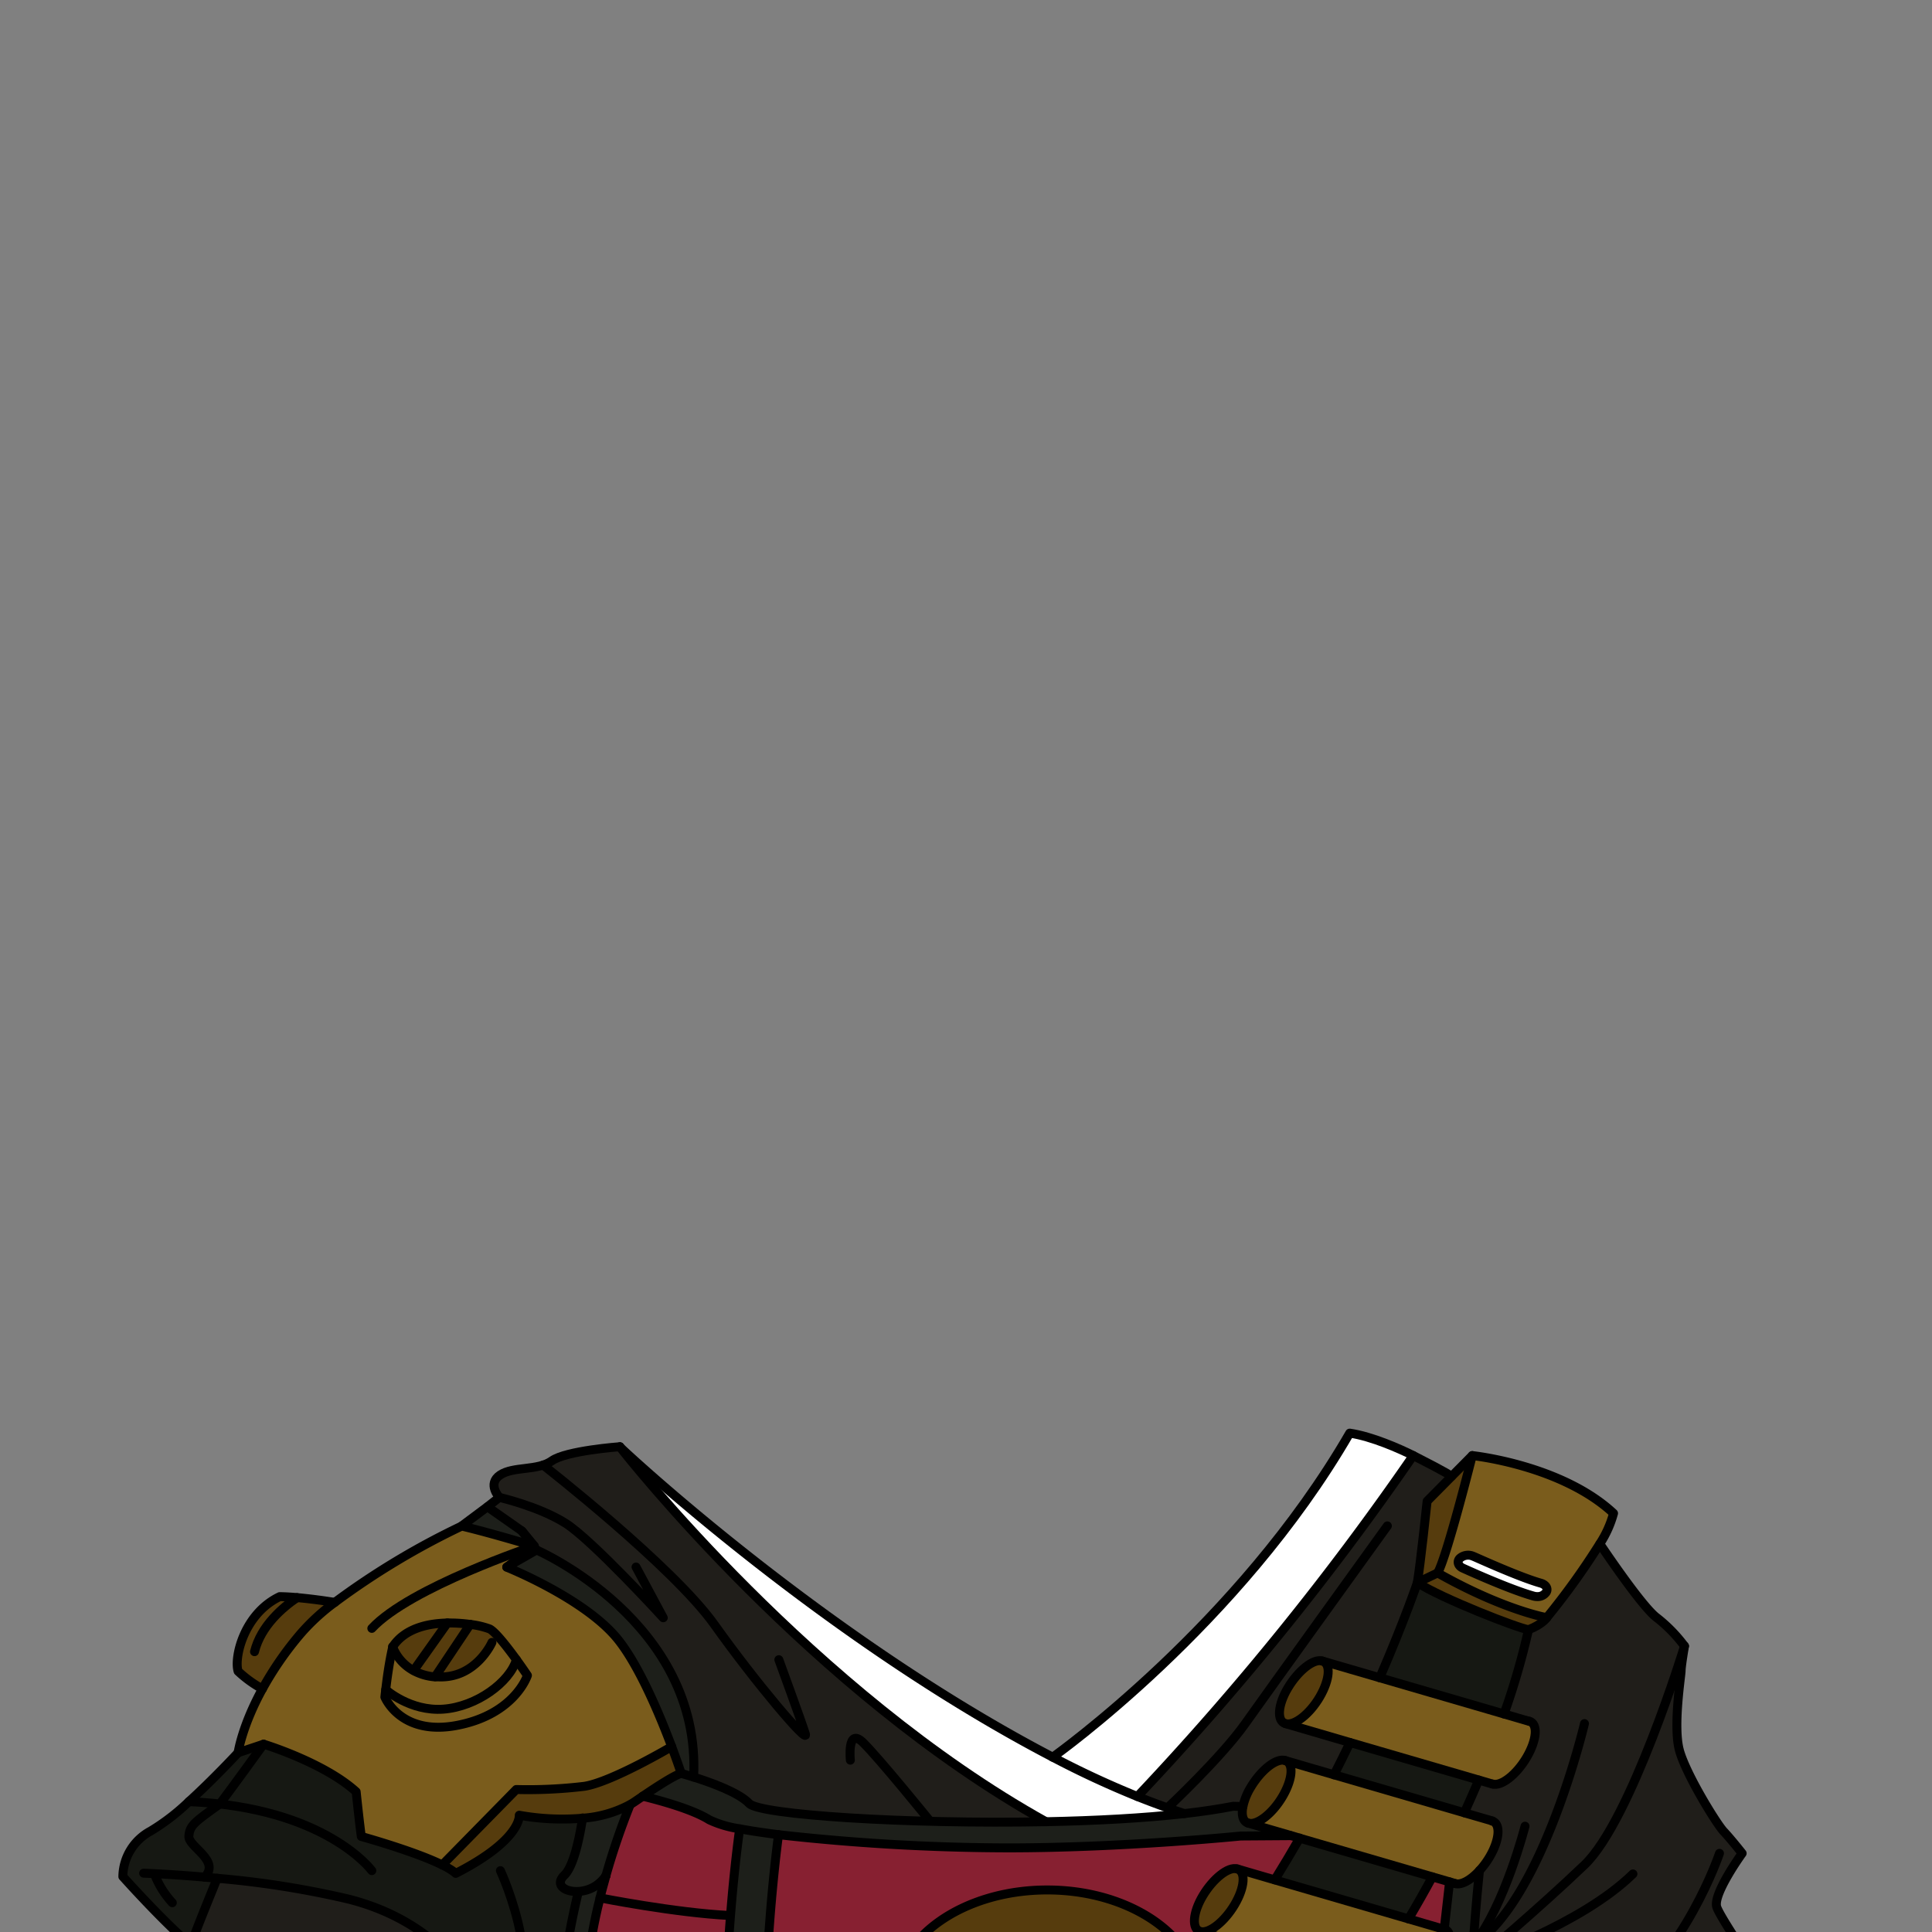 <svg id="outfit" xmlns="http://www.w3.org/2000/svg" viewBox="0 0 432 432">
  <rect x="0" y="0" width="432" height="432" fill="#808080" stroke="none"/>
  <defs>
    <style>.GUNDAN_RED_PANDA_OUTFIT_GUNDAN_RED_PANDA_OUTFIT_20_cls-1{fill:#7a5c1c;}.GUNDAN_RED_PANDA_OUTFIT_GUNDAN_RED_PANDA_OUTFIT_20_cls-2{fill:#563c0d;}.GUNDAN_RED_PANDA_OUTFIT_GUNDAN_RED_PANDA_OUTFIT_20_cls-3,.GUNDAN_RED_PANDA_OUTFIT_GUNDAN_RED_PANDA_OUTFIT_20_cls-9{fill:#fff;}.GUNDAN_RED_PANDA_OUTFIT_GUNDAN_RED_PANDA_OUTFIT_20_cls-4{fill:#872031;}.GUNDAN_RED_PANDA_OUTFIT_GUNDAN_RED_PANDA_OUTFIT_20_cls-5{fill:#161813;}.GUNDAN_RED_PANDA_OUTFIT_GUNDAN_RED_PANDA_OUTFIT_20_cls-6{fill:#1d1f1a;}.GUNDAN_RED_PANDA_OUTFIT_GUNDAN_RED_PANDA_OUTFIT_20_cls-7{fill:#201e1a;}.GUNDAN_RED_PANDA_OUTFIT_GUNDAN_RED_PANDA_OUTFIT_20_cls-8{fill:none;}.GUNDAN_RED_PANDA_OUTFIT_GUNDAN_RED_PANDA_OUTFIT_20_cls-8,.GUNDAN_RED_PANDA_OUTFIT_GUNDAN_RED_PANDA_OUTFIT_20_cls-9{stroke:#000;stroke-linecap:round;stroke-linejoin:round;stroke-width:2px;}</style>
  </defs>
  <path class="GUNDAN_RED_PANDA_OUTFIT_GUNDAN_RED_PANDA_OUTFIT_20_cls-1" d="M342,384.9c2,.58,1.69,4.19-.58,8.05s-5.72,6.54-7.66,6h0l-3.06-.89-28.78-8.39-14.46-4.23c2,.58,5.4-2.09,7.68-5.95s2.52-7.48.56-8.05l12.86,3.75,27.8,8.1L342,384.9Z" />
  <path class="GUNDAN_RED_PANDA_OUTFIT_GUNDAN_RED_PANDA_OUTFIT_20_cls-1" d="M333.65,407.15c2,.58,1.7,4.19-.59,8.05a18.32,18.32,0,0,1-2.22,3c-1.93,2.12-4.06,3.33-5.44,2.93l-1.27-.38-3.85-1.12L290.61,411l-1.91-.56-9.6-2.81c2,.58,5.4-2.09,7.68-5.95s2.52-7.48.56-8.05l11,3.2,29.14,8.49h0l6.21,1.8Z" />
  <path class="GUNDAN_RED_PANDA_OUTFIT_GUNDAN_RED_PANDA_OUTFIT_20_cls-1" d="M322.94,431.4c1.69.49,1.72,3.24.25,6.46-.24.52-.52,1.05-.83,1.58-2.28,3.86-5.72,6.53-7.66,6h0L306,442.88l-30.17-8.8-7.47-2.18c2,.57,5.39-2.1,7.67-6s2.53-7.46.57-8l8.41,2.46L315,429.07l8,2.33Z" />
  <path class="GUNDAN_RED_PANDA_OUTFIT_GUNDAN_RED_PANDA_OUTFIT_20_cls-2" d="M295.65,371.4c2,.57,1.71,4.17-.56,8.05s-5.72,6.53-7.68,5.95-1.71-4.17.58-8S293.69,370.83,295.65,371.4Z" />
  <path class="GUNDAN_RED_PANDA_OUTFIT_GUNDAN_RED_PANDA_OUTFIT_20_cls-2" d="M287.34,393.65c2,.57,1.71,4.18-.56,8.05s-5.72,6.53-7.68,5.95c-1.18-.34-1.56-1.78-1.18-3.71a13.9,13.9,0,0,1,1.76-4.32C282,395.75,285.38,393.08,287.34,393.65Z" />
  <path class="GUNDAN_RED_PANDA_OUTFIT_GUNDAN_RED_PANDA_OUTFIT_20_cls-2" d="M276.63,417.89c2,.58,1.7,4.17-.57,8s-5.71,6.54-7.67,6-1.71-4.18.57-8S274.66,417.32,276.63,417.89Z" />
  <path class="GUNDAN_RED_PANDA_OUTFIT_GUNDAN_RED_PANDA_OUTFIT_20_cls-3" d="M316,325.47c-3-1.51-9.83-3-14.18-5-24.79,42.88-65.79,72-66.42,72.47-50.66-26.42-95-67.6-96.77-69.36,1.51,2,43.19,54.81,95.25,83.79,11-.22,21.78-.78,30.95-1.82q-5.24-1.71-10.51-3.82A638.25,638.25,0,0,0,316,325.47Z" />
  <path class="GUNDAN_RED_PANDA_OUTFIT_GUNDAN_RED_PANDA_OUTFIT_20_cls-4" d="M324.13,420.79l-3.85-1.12q-2.49,4.62-5.33,9.4l8,2.33Z" />
  <path class="GUNDAN_RED_PANDA_OUTFIT_GUNDAN_RED_PANDA_OUTFIT_20_cls-4" d="M234.17,422.65c16.93,0,31,8.7,33.57,20.09l1.29.37c2.36-2.94,4.65-6,6.83-9l-7.47-2.18c-2-.57-1.71-4.18.57-8s5.7-6.53,7.67-6l8.41,2.46c1.93-3.12,3.79-6.24,5.57-9.33l-1.91-.56-11.25.08s-26.28,2.65-52,2.65a465.39,465.39,0,0,1-51.32-2.95c-.55,4.09-6.46,50.07.07,78.48l51.55.15c3.8-3.45,10-9.41,19.72-19.68a46.42,46.42,0,0,1-11.25,1.35c-18.77,0-34-10.72-34-24S215.4,422.65,234.17,422.65Z" />
  <path class="GUNDAN_RED_PANDA_OUTFIT_GUNDAN_RED_PANDA_OUTFIT_20_cls-4" d="M143.73,401.63,142,402.81c-.37.25-.74.48-1.12.7a160.36,160.36,0,0,0-5.41,15.86l0,0s0,0,0,0c-2.55,8.94-4.9,20.09-4.13,29.16,1.21,14.26,4.16,29.35,4.1,40l29.74.08c-6.6-30.37-.19-77.15.12-79.35a1.89,1.89,0,0,1,.1-.41,23.82,23.82,0,0,1-6.81-2C154.82,404.54,147.68,402.59,143.73,401.63Z" />
  <path class="GUNDAN_RED_PANDA_OUTFIT_GUNDAN_RED_PANDA_OUTFIT_20_cls-5" d="M316.92,353.88s-2.89,8.55-8.41,21.27l27.8,8.1a163.11,163.11,0,0,0,5.46-18.85C339.58,364.13,322.33,357.42,316.92,353.88Z" />
  <path class="GUNDAN_RED_PANDA_OUTFIT_GUNDAN_RED_PANDA_OUTFIT_20_cls-5" d="M298.29,396.85l29.14,8.49c1.15-2.51,2.23-5,3.22-7.32l-28.78-8.39C300.74,392,299.55,394.39,298.29,396.85Z" />
  <path class="GUNDAN_RED_PANDA_OUTFIT_GUNDAN_RED_PANDA_OUTFIT_20_cls-5" d="M285,420.35,315,429.07q2.85-4.77,5.33-9.4L290.61,411C288.83,414.11,287,417.23,285,420.35Z" />
  <path class="GUNDAN_RED_PANDA_OUTFIT_GUNDAN_RED_PANDA_OUTFIT_20_cls-5" d="M130.24,406.56a54.18,54.18,0,0,1-14.09-.67s.61,5.44-14.2,13c-3.73-3.44-21.12-8.25-21.12-8.25s-.39-2.72-1.15-10C72.45,394.1,58.94,390,58.94,390l-5.7,1.91s-5.43,5.86-11,10.93a48,48,0,0,1-8.58,6.6,11.71,11.71,0,0,0-6.18,10.16s9.24,10.32,15.23,15.32c1-3,4.41-11.33,5.88-14.94a204.86,204.86,0,0,1,29.21,4.62c19.58,4.91,28.62,18.21,33.09,28.61,0,0-.29.56-.77,1.46,0,0,3.32,4.4,16.11.57h0a56.19,56.19,0,0,1-.44-13A181.42,181.42,0,0,1,129.32,423c-3.06.18-5.38-1.49-3.17-3.62C128.17,417.44,129.46,411.6,130.24,406.56Z" />
  <path class="GUNDAN_RED_PANDA_OUTFIT_GUNDAN_RED_PANDA_OUTFIT_20_cls-6" d="M330.84,418.24c-1.93,2.12-4.06,3.33-5.44,2.93l-1.27-.38-1.21,10.61h0c1.69.49,1.72,3.24.25,6.46a54.93,54.93,0,0,1,.28,10.73c-1.23,14.51-4.26,29.87-4.1,40.56l5.31,0a37.43,37.43,0,0,1-.25-10.83c.26-1.62.67-3.72,1.16-6.1,1.61-8.06,4-19.49,3.61-27.77a.34.34,0,0,1,0-.1,14.82,14.82,0,0,1-.14-1.91,72.79,72.79,0,0,1,.39-7.55C330,426.38,330.84,418.24,330.84,418.24Z" />
  <path class="GUNDAN_RED_PANDA_OUTFIT_GUNDAN_RED_PANDA_OUTFIT_20_cls-6" d="M277.92,403.94l-2.19-.05c-3.25.64-6.92,1.18-10.9,1.63-9.17,1-19.94,1.6-30.95,1.82-31.19.6-64.06-1.65-66.34-4.06s-8.75-4.77-12.44-5.92c1.76-34.81-35.13-50.78-35.13-50.78l-3.26-4.24L109,336.93l-5.71,4.26c6.78,1.62,16.21,4.49,16.21,4.49l-6.15,4.71s17.51,7,24.85,16.13,14.17,30,14.17,30-.9-.17-8.61,5.08c4,1,11.09,2.91,14.87,5.29a23.82,23.82,0,0,0,6.81,2,1.89,1.89,0,0,0-.1.41c-.31,2.2-6.72,49-.12,79.35h0l8.94,0c-6.53-28.41-.62-74.39-.07-78.48a465.39,465.39,0,0,0,51.32,2.95c25.77,0,52-2.65,52-2.65l11.25-.08-9.6-2.81C277.92,407.31,277.54,405.87,277.92,403.94Z" />
  <path class="GUNDAN_RED_PANDA_OUTFIT_GUNDAN_RED_PANDA_OUTFIT_20_cls-6" d="M126.15,419.37c-2.21,2.13.11,3.8,3.17,3.62a181.42,181.42,0,0,0-3.53,19.25,56.19,56.19,0,0,0,.44,13c1.11,8.82,3.37,18.13,4.16,23.09.1.6.16,1.22.21,1.86a42.41,42.41,0,0,1-.37,8.38l5.22,0c.06-10.66-2.89-25.75-4.1-40-.77-9.07,1.58-20.22,4.13-29.16,0,0,0,0,0,0v0h0a160.36,160.36,0,0,1,5.41-15.86,26.19,26.19,0,0,1-10.68,3.05C129.46,411.6,128.17,417.44,126.15,419.37Z" />
  <path class="GUNDAN_RED_PANDA_OUTFIT_GUNDAN_RED_PANDA_OUTFIT_20_cls-7" d="M409.37,468.75s-4.49-8.1-7.72-14-16.88-25.46-17.78-28.36,5.68-12,5.68-12-2.58-3.27-4.13-4.9-8.51-12.88-9.92-18.22.4-16.6.4-17.69.76-5.53.76-5.53a33.14,33.14,0,0,0-6.17-6.33c-3.36-2.43-12.75-16.51-12.75-16.51h0a161.2,161.2,0,0,1-11.86,16.51s-1,1.48-4.09,2.66a163.11,163.11,0,0,1-5.46,18.85L342,384.9h0c2,.58,1.69,4.19-.58,8.05s-5.72,6.54-7.66,6h0l-3.06-.89c-1,2.36-2.07,4.81-3.22,7.32h0l6.21,1.8h0c2,.58,1.7,4.19-.59,8.05a18.32,18.32,0,0,1-2.22,3s-.89,8.14-1.4,16.67a72.79,72.79,0,0,0-.39,7.55c.06.61.12,1.25.14,1.91a.34.34,0,0,0,0,.1c.37,8.28-2,19.71-3.61,27.77-.49,2.38-.9,4.48-1.16,6.1a37.43,37.43,0,0,0,.25,10.83l87.27.29Z" />
  <path class="GUNDAN_RED_PANDA_OUTFIT_GUNDAN_RED_PANDA_OUTFIT_20_cls-7" d="M316,325.47a638.25,638.25,0,0,1-61.68,76.23q5.26,2.12,10.51,3.82c4-.45,7.65-1,10.9-1.63l2.19.05a13.9,13.9,0,0,1,1.76-4.32c2.27-3.87,5.7-6.54,7.66-6l11,3.2c1.26-2.46,2.45-4.88,3.58-7.22l-14.46-4.23c-2-.57-1.71-4.17.58-8s5.7-6.54,7.66-6l12.86,3.75c5.52-12.72,8.41-21.27,8.41-21.27.64-3.63,2.19-18.22,2.19-18.22l5.48-5.54S324.22,329.65,316,325.47Z" />
  <path class="GUNDAN_RED_PANDA_OUTFIT_GUNDAN_RED_PANDA_OUTFIT_20_cls-7" d="M138.63,323.55l0-.05s-12,.89-15.19,3.15-8.62,1.19-11.58,3.18-.16,5-.16,5L109,336.93l7.74,5.41,3.26,4.24s36.89,16,35.13,50.78c3.69,1.15,10.06,3.41,12.44,5.92s35.15,4.66,66.34,4.06C181.82,378.36,140.14,325.58,138.63,323.55Z" />
  <path class="GUNDAN_RED_PANDA_OUTFIT_GUNDAN_RED_PANDA_OUTFIT_20_cls-7" d="M130.39,478.34c-.79-5-3-14.27-4.16-23.09h0c-12.79,3.83-16.11-.57-16.11-.57L109,456.75l-1.34,2.55,1.34-2.55,1.09-2.07c.48-.9.77-1.46.77-1.46-4.47-10.4-13.51-23.7-33.09-28.61A204.86,204.86,0,0,0,48.58,420c-1.47,3.61-4.86,11.91-5.88,14.94h0a16.62,16.62,0,0,0-1,6.67s1,6.05-1.38,8.59-6,5.56-6,5.56l-2.22,5.08a92.9,92.9,0,0,0-6,20.43c-1.72,8.59-.78,7-.78,7l74,.24,30.92.11a42.41,42.41,0,0,0,.37-8.38C130.55,479.56,130.49,478.94,130.39,478.34ZM102.84,469c.15-.4.3-.79.46-1.16C103.14,468.21,103,468.6,102.84,469Zm2.55-5.34.88-1.68Z" />
  <path class="GUNDAN_RED_PANDA_OUTFIT_GUNDAN_RED_PANDA_OUTFIT_20_cls-1" d="M360.79,338.42a23.88,23.88,0,0,1-3.07,6.81,160.59,160.59,0,0,1-11.87,16.51,2.21,2.21,0,0,1-.24.29,9.64,9.64,0,0,1-3.84,2.37c-2.19-.27-19.44-7-24.85-10.51.63-3.63,2.18-18.23,2.18-18.23l5.49-5.54,4.47-4.51.14-.14S349.11,327.53,360.79,338.42Z" />
  <path class="GUNDAN_RED_PANDA_OUTFIT_GUNDAN_RED_PANDA_OUTFIT_20_cls-2" d="M345.61,362a9.64,9.64,0,0,1-3.84,2.37c-2.19-.27-19.44-7-24.85-10.51.63-3.63,2.18-18.23,2.18-18.23l5.49-5.54,4.47-4.51c-1,3.76-5.24,20.17-7.26,26.1C328.87,356.38,340.9,360.51,345.61,362Z" />
  <path class="GUNDAN_RED_PANDA_OUTFIT_GUNDAN_RED_PANDA_OUTFIT_20_cls-2" d="M234.17,422.65c-18.77,0-34,10.72-34,23.94s15.23,24,34,24a46.42,46.42,0,0,0,11.25-1.35c3.55-3.73,7.59-8,12.18-13l-3.25-.94c-2-.57-1.71-4.18.58-8.05s5.7-6.53,7.66-6l5.15,1.5C265.13,431.35,251.1,422.65,234.17,422.65Z" />
  <path class="GUNDAN_RED_PANDA_OUTFIT_GUNDAN_RED_PANDA_OUTFIT_20_cls-1" d="M152.34,396.55s-.9-.16-8.61,5.09l-1.7,1.17c-.37.25-.73.49-1.12.71a26.26,26.26,0,0,1-10.67,3.05,54.44,54.44,0,0,1-14.09-.68s.61,5.44-14.2,13a10.93,10.93,0,0,0-2.21-1.47c-5.93-3.2-18.92-6.79-18.92-6.79s-.38-2.71-1.15-10C72.45,394.1,58.94,390,58.94,390l-5.71,1.91s.76-5.35,4.85-13.17v0l.58-1.08-.08,0a26.2,26.2,0,0,1-5.36-3.9c-.94-3.08,1.33-12.88,9.32-16.69,1.19,0,2.52.1,3.88.22,2.77.25,5.67.65,7.8,1l.61.1a170.91,170.91,0,0,1,28.4-17.06l0,0c6.78,1.62,16.21,4.48,16.21,4.48l-6.15,4.71s17.51,7,24.85,16.14c4.67,5.83,9.13,16.39,11.76,23.3h0C151.43,393.79,152.34,396.55,152.34,396.55Z" />
  <path class="GUNDAN_RED_PANDA_OUTFIT_GUNDAN_RED_PANDA_OUTFIT_20_cls-2" d="M92.5,373.52s-4.42-2.88-4.86-5.72c6.71-5.05,15.81-6.49,23.48-2.14C106.57,374.64,98.25,377.68,92.5,373.52Z" />
  <path class="GUNDAN_RED_PANDA_OUTFIT_GUNDAN_RED_PANDA_OUTFIT_20_cls-2" d="M74.23,358.2l-.47.37a53.34,53.34,0,0,0-15.17,19,26.2,26.2,0,0,1-5.36-3.9c-.94-3.08,1.33-12.88,9.32-16.69,1.19,0,2.52.1,3.88.22C69.2,357.48,72.1,357.88,74.23,358.2Z" />
  <path class="GUNDAN_RED_PANDA_OUTFIT_GUNDAN_RED_PANDA_OUTFIT_20_cls-2" d="M152.34,396.55s-.9-.16-8.61,5.09l-1.7,1.17c-.37.25-.73.49-1.12.71a26.26,26.26,0,0,1-10.67,3.05,54.44,54.44,0,0,1-14.09-.68s.61,5.44-14.2,13a10.93,10.93,0,0,0-2.21-1.47c2.92-3.55,7.65-9.06,15.25-17.49,17.17,3.08,34.94-10.07,34.94-10.07h0C151.43,393.79,152.34,396.55,152.34,396.55Z" />
  <path class="GUNDAN_RED_PANDA_OUTFIT_GUNDAN_RED_PANDA_OUTFIT_20_cls-8" d="M138.63,323.55c1.51,2,43.19,54.81,95.25,83.79" />
  <path class="GUNDAN_RED_PANDA_OUTFIT_GUNDAN_RED_PANDA_OUTFIT_20_cls-8" d="M103.26,341.19l5.71-4.26,2.69-2.11s-2.8-3,.16-5,8.37-.9,11.58-3.18,15.19-3.15,15.19-3.15" />
  <path class="GUNDAN_RED_PANDA_OUTFIT_GUNDAN_RED_PANDA_OUTFIT_20_cls-8" d="M58.68,377.64a74.1,74.1,0,0,1,8.63-12.44,46.59,46.59,0,0,1,7.54-6.9,170.12,170.12,0,0,1,28.4-17.07v0c6.78,1.62,16.21,4.49,16.21,4.49l-6.15,4.71s17.51,7,24.85,16.13,14.17,30,14.17,30-.9-.17-8.61,5.08L142,402.81c-.37.25-.74.48-1.12.7a26.19,26.19,0,0,1-10.68,3.05,54.18,54.18,0,0,1-14.09-.67s.61,5.44-14.2,13c-3.73-3.44-21.12-8.25-21.12-8.25s-.39-2.72-1.15-10C72.45,394.1,58.94,390,58.94,390l-5.7,1.91s.82-5.86,5.44-14.28" />
  <path class="GUNDAN_RED_PANDA_OUTFIT_GUNDAN_RED_PANDA_OUTFIT_20_cls-8" d="M74.85,358.3c-2.17-.35-5.37-.8-8.42-1.07-1.36-.13-2.68-.2-3.88-.22-8,3.81-10.26,13.6-9.31,16.69a26.34,26.34,0,0,0,5.44,3.94" />
  <path class="GUNDAN_RED_PANDA_OUTFIT_GUNDAN_RED_PANDA_OUTFIT_20_cls-8" d="M56.91,369.32c1.44-5.79,6.31-9.92,9.52-12.09" />
  <path class="GUNDAN_RED_PANDA_OUTFIT_GUNDAN_RED_PANDA_OUTFIT_20_cls-8" d="M86.25,377.81c-.13,1-.19,1.66-.19,1.66s3.52,8.82,16.32,6.29,15.55-11.13,15.55-11.13-1.05-1.58-2.46-3.52c-2-2.77-4.74-6.28-6-6.88a18.67,18.67,0,0,0-4.29-1,32,32,0,0,0-5.08-.32c-4.59.07-9.63,1.29-12.27,5.28C87,371.76,86.5,375.66,86.25,377.81Z" />
  <path class="GUNDAN_RED_PANDA_OUTFIT_GUNDAN_RED_PANDA_OUTFIT_20_cls-8" d="M110,367.25s-3.54,8-11.85,7.71l-.84,0a12,12,0,0,1-4.81-1.39,10.28,10.28,0,0,1-4.72-5.36" />
  <path class="GUNDAN_RED_PANDA_OUTFIT_GUNDAN_RED_PANDA_OUTFIT_20_cls-8" d="M86.25,377.81s5.45,4.9,12.87,4.36,14.84-6,16.35-11.06" />
  <line class="GUNDAN_RED_PANDA_OUTFIT_GUNDAN_RED_PANDA_OUTFIT_20_cls-8" x1="100.05" y1="362.88" x2="92.5" y2="373.52" />
  <line class="GUNDAN_RED_PANDA_OUTFIT_GUNDAN_RED_PANDA_OUTFIT_20_cls-8" x1="105.13" y1="363.2" x2="97.31" y2="374.91" />
  <path class="GUNDAN_RED_PANDA_OUTFIT_GUNDAN_RED_PANDA_OUTFIT_20_cls-8" d="M42.7,434.93c-6-5-15.23-15.32-15.23-15.32a11.71,11.71,0,0,1,6.18-10.16,48,48,0,0,0,8.58-6.6c5.58-5.07,11-10.93,11-10.93" />
  <path class="GUNDAN_RED_PANDA_OUTFIT_GUNDAN_RED_PANDA_OUTFIT_20_cls-8" d="M32.12,418.85s7,.23,16.46,1.14a204.86,204.86,0,0,1,29.21,4.62c19.58,4.91,28.62,18.21,33.09,28.61,4.29-5.8,4.59-18,4.59-18" />
  <path class="GUNDAN_RED_PANDA_OUTFIT_GUNDAN_RED_PANDA_OUTFIT_20_cls-8" d="M165.19,488.68l-29.74-.08-5.22,0-30.92-.11-74-.24s-.94,1.63.78-7a92.9,92.9,0,0,1,6-20.43l2.22-5.08s3.61-3,6-5.56,1.38-8.59,1.38-8.59a16.62,16.62,0,0,1,1-6.67h0c1-3,4.41-11.33,5.88-14.94" />
  <path class="GUNDAN_RED_PANDA_OUTFIT_GUNDAN_RED_PANDA_OUTFIT_20_cls-8" d="M357.74,345.23s9.39,14.08,12.75,16.51a33.14,33.14,0,0,1,6.17,6.33s-.76,4.44-.76,5.53-1.82,12.33-.4,17.69,8.37,16.59,9.92,18.22,4.13,4.9,4.13,4.9-6.58,9.07-5.68,12,14.57,22.45,17.78,28.36,7.72,14,7.72,14L412,489.46l-87.27-.29-5.31,0-19.49-.06-9,0L263,489l-37.28-.12-51.55-.15" />
  <path class="GUNDAN_RED_PANDA_OUTFIT_GUNDAN_RED_PANDA_OUTFIT_20_cls-8" d="M152.34,396.55s1.1.29,2.76.81c3.69,1.15,10.06,3.41,12.44,5.92s35.15,4.66,66.34,4.06c11-.22,21.78-.78,30.95-1.82,4-.45,7.65-1,10.9-1.63l2.19.05" />
  <path class="GUNDAN_RED_PANDA_OUTFIT_GUNDAN_RED_PANDA_OUTFIT_20_cls-8" d="M143.73,401.63c4,1,11.09,2.91,14.87,5.29a23.82,23.82,0,0,0,6.81,2c2.44.47,5.37.9,8.67,1.32a465.39,465.39,0,0,0,51.32,2.95c25.77,0,52-2.65,52-2.65l11.25-.08" />
  <path class="GUNDAN_RED_PANDA_OUTFIT_GUNDAN_RED_PANDA_OUTFIT_20_cls-8" d="M135.49,419.4v0h0a160.36,160.36,0,0,1,5.41-15.86" />
  <path class="GUNDAN_RED_PANDA_OUTFIT_GUNDAN_RED_PANDA_OUTFIT_20_cls-8" d="M135.45,488.6c.06-10.66-2.89-25.75-4.1-40-.77-9.07,1.58-20.22,4.13-29.16" />
  <path class="GUNDAN_RED_PANDA_OUTFIT_GUNDAN_RED_PANDA_OUTFIT_20_cls-8" d="M135.51,419.37l0,0s0,0,0,0a7.83,7.83,0,0,1-6.16,3.56c-3.06.18-5.38-1.49-3.17-3.62,2-1.93,3.31-7.77,4.09-12.81" />
  <path class="GUNDAN_RED_PANDA_OUTFIT_GUNDAN_RED_PANDA_OUTFIT_20_cls-8" d="M129.32,423a181.42,181.42,0,0,0-3.53,19.25,56.19,56.19,0,0,0,.44,13c1.11,8.82,3.37,18.13,4.16,23.09.1.6.16,1.22.21,1.86a42.41,42.41,0,0,1-.37,8.38" />
  <path class="GUNDAN_RED_PANDA_OUTFIT_GUNDAN_RED_PANDA_OUTFIT_20_cls-8" d="M111.89,418.28s12.39,26.6-1,34.94c0,0-4.67-5-15.11-7.52s-19.18-2-16.61-.64,12.68,9.62,12.68,9.62" />
  <path class="GUNDAN_RED_PANDA_OUTFIT_GUNDAN_RED_PANDA_OUTFIT_20_cls-8" d="M83.14,418.28S72.78,404.1,42.23,402.85" />
  <path class="GUNDAN_RED_PANDA_OUTFIT_GUNDAN_RED_PANDA_OUTFIT_20_cls-8" d="M155.1,397.36c1.76-34.81-35.13-50.78-35.13-50.78l-3.26-4.24L109,336.93" />
  <path class="GUNDAN_RED_PANDA_OUTFIT_GUNDAN_RED_PANDA_OUTFIT_20_cls-8" d="M116.71,342.34l2.76,3.34s-27.76,9.24-36.33,18.43" />
  <line class="GUNDAN_RED_PANDA_OUTFIT_GUNDAN_RED_PANDA_OUTFIT_20_cls-8" x1="113.32" y1="350.39" x2="119.97" y2="346.58" />
  <path class="GUNDAN_RED_PANDA_OUTFIT_GUNDAN_RED_PANDA_OUTFIT_20_cls-8" d="M264.83,405.52q-5.24-1.71-10.51-3.82a208.44,208.44,0,0,1-18.92-8.79c-50.66-26.42-95-67.6-96.77-69.36l0-.05" />
  <path class="GUNDAN_RED_PANDA_OUTFIT_GUNDAN_RED_PANDA_OUTFIT_20_cls-8" d="M329.2,325.47s-5.67,22.61-7.74,26.24c14.77,8.34,24.4,10,24.4,10a161.2,161.2,0,0,0,11.86-16.51,23.76,23.76,0,0,0,3.07-6.82C349.12,327.52,329.2,325.47,329.2,325.47Z" />
  <path class="GUNDAN_RED_PANDA_OUTFIT_GUNDAN_RED_PANDA_OUTFIT_20_cls-8" d="M329.2,325.47l-4.61,4.65-5.48,5.54s-1.55,14.59-2.19,18.22c5.41,3.54,22.66,10.25,24.86,10.52,3.09-1.18,4.08-2.66,4.08-2.66" />
  <path class="GUNDAN_RED_PANDA_OUTFIT_GUNDAN_RED_PANDA_OUTFIT_20_cls-8" d="M321.46,351.71l-4.54,2.17s-2.89,8.55-8.41,21.27" />
  <path class="GUNDAN_RED_PANDA_OUTFIT_GUNDAN_RED_PANDA_OUTFIT_20_cls-8" d="M290.61,411c-1.78,3.09-3.64,6.21-5.57,9.33" />
  <path class="GUNDAN_RED_PANDA_OUTFIT_GUNDAN_RED_PANDA_OUTFIT_20_cls-8" d="M301.87,389.63c-1.13,2.34-2.32,4.76-3.58,7.22" />
  <path class="GUNDAN_RED_PANDA_OUTFIT_GUNDAN_RED_PANDA_OUTFIT_20_cls-8" d="M336.31,383.25a164.76,164.76,0,0,0,5.47-18.85" />
  <path class="GUNDAN_RED_PANDA_OUTFIT_GUNDAN_RED_PANDA_OUTFIT_20_cls-8" d="M320.28,419.67q-2.49,4.62-5.33,9.4" />
  <path class="GUNDAN_RED_PANDA_OUTFIT_GUNDAN_RED_PANDA_OUTFIT_20_cls-8" d="M327.43,405.34c1.15-2.51,2.23-5,3.22-7.32" />
  <path class="GUNDAN_RED_PANDA_OUTFIT_GUNDAN_RED_PANDA_OUTFIT_20_cls-8" d="M295.65,371.4c2,.57,1.71,4.17-.56,8.05s-5.72,6.53-7.68,5.95-1.71-4.17.58-8S293.69,370.83,295.65,371.4Z" />
  <path class="GUNDAN_RED_PANDA_OUTFIT_GUNDAN_RED_PANDA_OUTFIT_20_cls-8" d="M333.73,398.91c1.94.58,5.38-2.09,7.66-6s2.54-7.47.58-8.05" />
  <polyline class="GUNDAN_RED_PANDA_OUTFIT_GUNDAN_RED_PANDA_OUTFIT_20_cls-8" points="287.42 385.4 301.87 389.63 330.65 398.02 333.71 398.92" />
  <polyline class="GUNDAN_RED_PANDA_OUTFIT_GUNDAN_RED_PANDA_OUTFIT_20_cls-8" points="295.65 371.4 308.51 375.15 336.31 383.25 341.95 384.9" />
  <path class="GUNDAN_RED_PANDA_OUTFIT_GUNDAN_RED_PANDA_OUTFIT_20_cls-8" d="M287.34,393.65c2,.57,1.71,4.18-.56,8.05s-5.72,6.53-7.68,5.95c-1.18-.34-1.56-1.78-1.18-3.71a13.9,13.9,0,0,1,1.76-4.32C282,395.75,285.38,393.08,287.34,393.65Z" />
  <path class="GUNDAN_RED_PANDA_OUTFIT_GUNDAN_RED_PANDA_OUTFIT_20_cls-8" d="M325.4,421.17c1.38.4,3.51-.81,5.44-2.93a18.32,18.32,0,0,0,2.22-3c2.29-3.86,2.54-7.47.59-8.05" />
  <polyline class="GUNDAN_RED_PANDA_OUTFIT_GUNDAN_RED_PANDA_OUTFIT_20_cls-8" points="279.1 407.65 288.7 410.45 290.61 411.02 320.28 419.67 324.13 420.79 325.4 421.17" />
  <polyline class="GUNDAN_RED_PANDA_OUTFIT_GUNDAN_RED_PANDA_OUTFIT_20_cls-8" points="287.34 393.65 298.29 396.85 327.43 405.34 327.43 405.35 333.64 407.15" />
  <path class="GUNDAN_RED_PANDA_OUTFIT_GUNDAN_RED_PANDA_OUTFIT_20_cls-8" d="M276.63,417.89c2,.58,1.7,4.17-.57,8s-5.71,6.54-7.67,6-1.71-4.18.57-8S274.66,417.32,276.63,417.89Z" />
  <path class="GUNDAN_RED_PANDA_OUTFIT_GUNDAN_RED_PANDA_OUTFIT_20_cls-8" d="M314.7,445.4c1.94.57,5.38-2.1,7.66-6,.31-.53.59-1.06.83-1.58,1.47-3.22,1.44-6-.25-6.46" />
  <polyline class="GUNDAN_RED_PANDA_OUTFIT_GUNDAN_RED_PANDA_OUTFIT_20_cls-8" points="268.38 431.9 275.86 434.08 306.03 442.88 314.68 445.4" />
  <polyline class="GUNDAN_RED_PANDA_OUTFIT_GUNDAN_RED_PANDA_OUTFIT_20_cls-8" points="276.63 417.89 285.04 420.35 314.95 429.07 322.92 431.4 324.13 420.79" />
  <path class="GUNDAN_RED_PANDA_OUTFIT_GUNDAN_RED_PANDA_OUTFIT_20_cls-9" d="M343.71,357a3,3,0,0,1-.83-.12c-5.57-1.57-15.42-6.08-15.84-6.27-1-.47-1.3-1.44-.64-2.15a2.81,2.81,0,0,1,3.05-.46c.11,0,9.91,4.53,15.08,6,1.14.32,1.68,1.22,1.22,2A2.32,2.32,0,0,1,343.71,357Z" />
  <path class="GUNDAN_RED_PANDA_OUTFIT_GUNDAN_RED_PANDA_OUTFIT_20_cls-8" d="M235.38,392.92h0c.63-.48,41.63-29.59,66.42-72.47,5,.74,11.22,3.52,14.18,5,8.22,4.18,8.59,4.65,8.59,4.65" />
  <path class="GUNDAN_RED_PANDA_OUTFIT_GUNDAN_RED_PANDA_OUTFIT_20_cls-8" d="M316,325.47a638.25,638.25,0,0,1-61.68,76.23" />
  <path class="GUNDAN_RED_PANDA_OUTFIT_GUNDAN_RED_PANDA_OUTFIT_20_cls-8" d="M384.48,414.41s-7.65,22.81-23.69,33.83c0,0,15.55-6.08,16.58-7.08" />
  <path class="GUNDAN_RED_PANDA_OUTFIT_GUNDAN_RED_PANDA_OUTFIT_20_cls-8" d="M341,408.34s-4.51,17.77-11.58,26.57c.51-8.53,1.4-16.67,1.4-16.67" />
  <path class="GUNDAN_RED_PANDA_OUTFIT_GUNDAN_RED_PANDA_OUTFIT_20_cls-8" d="M354.29,385.4s-9.24,39.25-24.85,49.51a72.79,72.79,0,0,0-.39,7.55,14.82,14.82,0,0,0,.14,1.91.34.34,0,0,0,0,.1,3.56,3.56,0,0,0,.24.93c.9,2,.75,6.25.75,6.25s-.87,7.5,1.27,9.37" />
  <path class="GUNDAN_RED_PANDA_OUTFIT_GUNDAN_RED_PANDA_OUTFIT_20_cls-8" d="M174.08,410.24c-.55,4.09-6.46,50.07.07,78.48l-8.94,0h0c-6.6-30.37-.19-77.15.12-79.35a1.89,1.89,0,0,1,.1-.41" />
  <path class="GUNDAN_RED_PANDA_OUTFIT_GUNDAN_RED_PANDA_OUTFIT_20_cls-8" d="M245.42,469.19a46.42,46.42,0,0,1-11.25,1.35c-18.77,0-34-10.72-34-24s15.23-23.94,34-23.94c16.93,0,31,8.7,33.57,20.09" />
  <path class="GUNDAN_RED_PANDA_OUTFIT_GUNDAN_RED_PANDA_OUTFIT_20_cls-8" d="M34.53,419a19.89,19.89,0,0,0,4,6.45" />
  <path class="GUNDAN_RED_PANDA_OUTFIT_GUNDAN_RED_PANDA_OUTFIT_20_cls-8" d="M150.2,390.54s-13.38,7.91-19.52,8.88a105.41,105.41,0,0,1-15.24.72L98.89,417" />
  <path class="GUNDAN_RED_PANDA_OUTFIT_GUNDAN_RED_PANDA_OUTFIT_20_cls-8" d="M121.45,327.6s29,22.62,38.29,35.67,21.12,27,20.35,24.48-5.94-16.64-5.94-16.64" />
  <path class="GUNDAN_RED_PANDA_OUTFIT_GUNDAN_RED_PANDA_OUTFIT_20_cls-8" d="M111.66,334.82s8.79,2,14.78,5.77,21.87,21.15,21.87,21.15l-6.09-11.35" />
  <path class="GUNDAN_RED_PANDA_OUTFIT_GUNDAN_RED_PANDA_OUTFIT_20_cls-8" d="M207.91,407.15s-11.33-14-14.94-17.52-2.83,3.95-2.83,3.95" />
  <path class="GUNDAN_RED_PANDA_OUTFIT_GUNDAN_RED_PANDA_OUTFIT_20_cls-8" d="M310.22,341.19S283.68,378,278.38,385.48s-17.15,18.59-17.15,18.59" />
  <path class="GUNDAN_RED_PANDA_OUTFIT_GUNDAN_RED_PANDA_OUTFIT_20_cls-8" d="M376.66,368.07S364.75,407,354.29,417s-23.72,21.14-23.72,21.14,22.88-7.69,34.56-19.13" />
  <path class="GUNDAN_RED_PANDA_OUTFIT_GUNDAN_RED_PANDA_OUTFIT_20_cls-8" d="M58.94,390s-6.75,9.34-9.78,13.36c-5.79,4.15-6.71,4.8-6.93,7.19s7.15,5.43,3.55,9.18" />
  <path class="GUNDAN_RED_PANDA_OUTFIT_GUNDAN_RED_PANDA_OUTFIT_20_cls-8" d="M134.16,424.37s16.82,3.34,29,3.94" />
</svg>